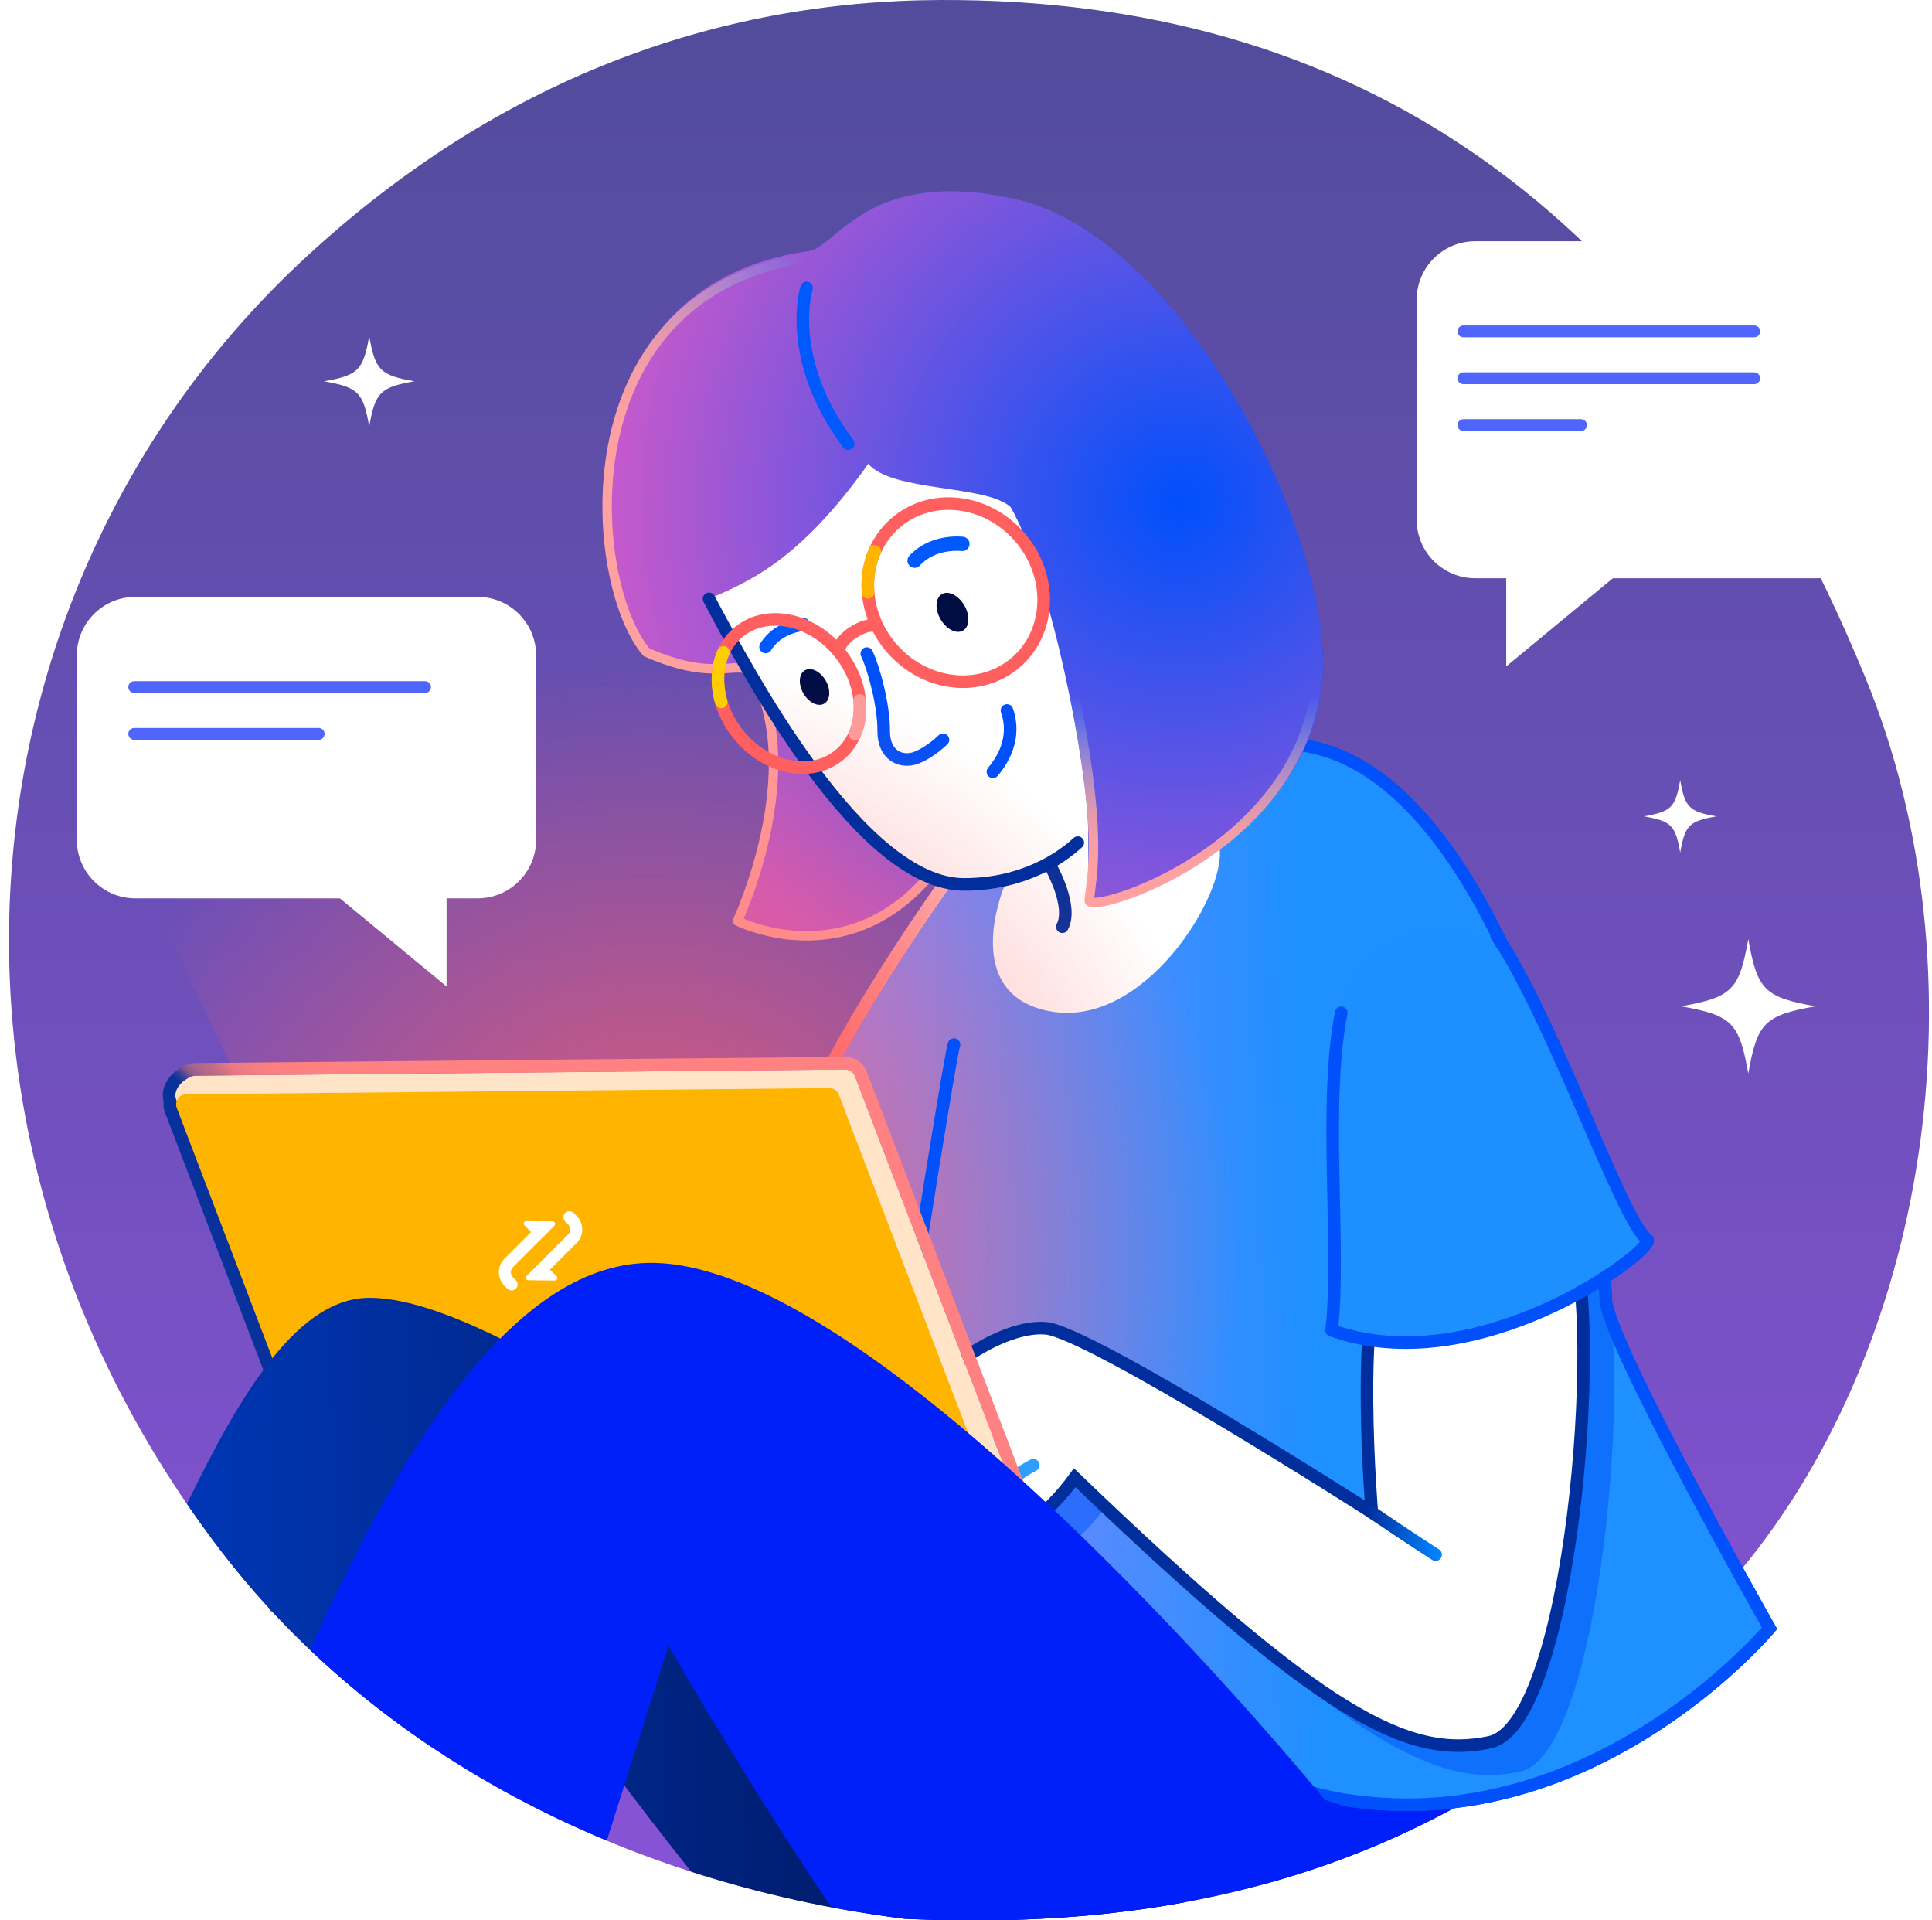 <svg width="161" height="160" viewBox="0 0 161 160" fill="none" xmlns="http://www.w3.org/2000/svg">
<g clip-path="url(#clip0_2315_7354)">
<path d="M75.368 159.867C96.894 160.845 122.223 157.063 144.144 131.912C160.964 112.618 165.522 80.959 155.443 56.445C138.909 16.258 111.981 -0.133 78.326 0.001C59.689 0.075 41.581 6.569 25.492 21.428C-3.911 48.584 -8.197 94.638 18.519 129.354C31.092 145.69 51.354 156.83 75.368 159.867Z" fill="url(#paint0_linear_2315_7354)" fill-opacity="0.7"/>
<path d="M25.447 102.512H22.562V134.24H25.447V102.512Z" fill="#140B5A"/>
<path d="M105.297 156.996C116.645 153.904 128.146 147.993 138.981 137.391C131.307 138.24 110.413 149.959 110.413 149.959C110.413 149.959 108.206 152.852 105.297 156.991V156.996Z" fill="#0020FA"/>
<path d="M65.95 96.859C67.426 89.432 78.587 73.837 78.587 73.837C78.587 73.837 91.451 59.294 108.794 62.143C126.137 64.993 133.964 104.939 133.806 108.124C133.648 111.309 147.461 135.664 147.461 135.664C147.461 135.664 132.809 153.235 112.083 149.961C91.362 146.687 70.468 112.785 70.468 112.785C70.468 112.785 64.468 104.282 65.945 96.855L65.95 96.859Z" fill="#1E8FFF" stroke="#0050FB" stroke-width="1.047" stroke-miterlimit="10"/>
<path d="M65.95 96.859C67.426 89.432 78.587 73.837 78.587 73.837C78.587 73.837 91.451 59.294 108.794 62.143C126.137 64.993 133.964 104.939 133.806 108.124C133.648 111.309 147.461 135.664 147.461 135.664C147.461 135.664 132.809 153.235 112.083 149.961C91.362 146.687 70.468 112.785 70.468 112.785C70.468 112.785 64.468 104.282 65.945 96.855L65.95 96.859Z" fill="url(#paint1_linear_2315_7354)" stroke="#0050FB" stroke-width="1.047" stroke-miterlimit="10"/>
<path d="M65.945 96.859C67.422 89.432 78.582 73.837 78.582 73.837C78.582 73.837 81.718 70.291 86.977 67.047" stroke="url(#paint2_linear_2315_7354)" stroke-width="1.047" stroke-linecap="round" stroke-linejoin="round"/>
<path d="M83.644 73.971C83.644 73.971 79.911 82.964 87.634 84.282C95.358 85.601 102.158 74.623 101.634 70.648C101.397 68.87 96.662 65.122 92.721 66.193C87.862 67.517 83.644 73.971 83.644 73.971Z" fill="white"/>
<path d="M67.447 20.912C46.602 23.786 49.002 48.699 53.876 54.339C59.447 56.798 61.219 55.05 62.657 55.889C67.328 64.156 61.456 76.734 61.456 76.734C61.456 76.734 70.439 81.287 77.506 72.902C85.293 71.223 90.681 69.307 90.681 69.307C90.681 69.307 90.8 73.86 90.563 75.178C90.326 76.497 109.249 71.104 110.207 56.373C110.987 44.413 98.469 19.721 84.691 16.605C72.429 13.835 69.748 20.556 67.442 20.916L67.447 20.912Z" fill="url(#paint3_linear_2315_7354)"/>
<path d="M67.447 20.912C46.602 23.786 49.002 48.699 53.876 54.339C59.447 56.798 61.219 55.05 62.657 55.889C67.328 64.156 61.456 76.734 61.456 76.734C61.456 76.734 70.439 81.287 77.506 72.902C85.293 71.223 90.681 69.307 90.681 69.307C90.681 69.307 90.8 73.86 90.563 75.178C90.326 76.497 109.249 71.104 110.207 56.373C110.987 44.413 98.469 19.721 84.691 16.605C72.429 13.835 69.748 20.556 67.442 20.916L67.447 20.912Z" fill="url(#paint4_radial_2315_7354)"/>
<path d="M67.214 23.984C67.214 23.984 65.377 29.866 70.681 36.957" stroke="#0059FC" stroke-width="1.047" stroke-linecap="round" stroke-linejoin="round"/>
<path d="M66.894 21.527C46.85 24.875 49.062 48.777 53.877 54.342C59.447 56.801 61.22 55.053 62.657 55.893C67.329 64.159 61.457 76.737 61.457 76.737C61.457 76.737 70.44 81.29 77.506 72.905" stroke="url(#paint5_linear_2315_7354)" stroke-width="0.785" stroke-linecap="round" stroke-linejoin="round"/>
<path d="M59.086 49.895C62.439 56.246 72.355 73.712 80.918 73.688C87.916 73.668 90.681 69.307 90.681 69.307C90.681 64.275 87.659 48.246 84.212 42.236C82.128 40.369 74.355 41.001 72.355 38.641C66.484 46.947 62.084 48.576 59.086 49.895Z" fill="white"/>
<path d="M83.913 59.195C84.713 61.472 83.557 63.343 82.742 64.306" stroke="#0050FB" stroke-width="1.047" stroke-linecap="round" stroke-linejoin="round"/>
<path d="M72.234 54.453C72.832 55.712 73.657 58.799 73.642 60.893C73.627 62.986 75.138 63.589 76.333 63.139C77.533 62.685 78.58 61.638 78.58 61.638" stroke="#0050FB" stroke-width="1.047" stroke-linecap="round" stroke-linejoin="round"/>
<path d="M80.25 52.542C80.798 52.226 80.849 51.288 80.363 50.447C79.878 49.606 79.04 49.181 78.492 49.498C77.944 49.814 77.894 50.752 78.379 51.593C78.865 52.434 79.702 52.859 80.25 52.542Z" fill="#000D43"/>
<path d="M68.681 58.627C69.194 58.331 69.25 57.469 68.807 56.701C68.364 55.934 67.589 55.551 67.076 55.847C66.564 56.143 66.508 57.005 66.951 57.773C67.394 58.54 68.169 58.923 68.681 58.627Z" fill="#000D43"/>
<path d="M76.219 46.713C77.779 45.004 80.199 45.315 80.199 45.315" stroke="#0059FC" stroke-width="1.195" stroke-miterlimit="10" stroke-linecap="round"/>
<path d="M63.805 53.897C64.856 52.173 66.98 52.035 66.98 52.035" stroke="#0059FC" stroke-width="1.062" stroke-miterlimit="10" stroke-linecap="round"/>
<path d="M87.633 72.34C87.633 72.34 89.421 75.54 88.527 77.214" stroke="#002E9C" stroke-width="1.047" stroke-linecap="round" stroke-linejoin="round"/>
<path opacity="0.8" d="M20.361 91.062H70.455L82.712 120.262L116.796 116.904L95.996 43.156L0.82 50.09L20.361 91.062Z" fill="url(#paint6_radial_2315_7354)"/>
<path opacity="0.5" d="M117.979 107.521C115.426 111.037 116.863 128.444 116.863 128.444C116.863 128.444 93.386 113.432 89.712 113.111C86.038 112.79 80.349 116.785 78.374 120.138C76.399 123.491 74.69 129.56 75.979 132.118C77.268 134.672 80.433 135.472 83.006 134.992C85.579 134.513 86.838 130.518 86.838 130.518C86.838 130.518 89.658 128.923 92.107 125.565C112.784 145.442 119.875 149.042 126.685 147.605C133.495 146.168 136.186 112.627 133.475 105.442C130.759 98.257 120.537 104.005 117.984 107.516L117.979 107.521Z" fill="#0050FB"/>
<path d="M115.432 105.079C112.879 108.596 114.316 126.003 114.316 126.003C114.316 126.003 90.84 110.991 87.165 110.67C83.491 110.349 77.802 114.344 75.827 117.697C73.852 121.05 72.143 127.119 73.432 129.677C74.721 132.23 77.886 133.03 80.459 132.551C83.032 132.072 84.291 128.077 84.291 128.077C84.291 128.077 87.111 126.482 89.561 123.124C110.237 143 117.328 146.6 124.138 145.163C130.948 143.726 133.64 110.186 130.928 103C128.212 95.815 117.99 101.563 115.437 105.075L115.432 105.079Z" fill="white" stroke="#002E9C" stroke-width="1.047" stroke-miterlimit="10"/>
<path d="M79.806 118.539C75.495 122.213 74.695 129.24 74.695 129.24" stroke="#2E9EFF" stroke-width="1.047" stroke-linecap="round" stroke-linejoin="round"/>
<path d="M82.718 120.262C78.026 123.437 76.461 130.336 76.461 130.336" stroke="#2E9EFF" stroke-width="1.047" stroke-linecap="round" stroke-linejoin="round"/>
<path d="M86.106 122.074C81.079 124.682 78.719 131.348 78.719 131.348" stroke="#2E9EFF" stroke-width="1.047" stroke-linecap="round" stroke-linejoin="round"/>
<path d="M114.32 126.004C117.352 128.078 119.634 129.53 119.634 129.53" stroke="url(#paint7_linear_2315_7354)" stroke-width="1.047" stroke-linecap="round" stroke-linejoin="round"/>
<path d="M79.499 87.035C79.178 87.835 74.067 119.776 74.23 121.213" stroke="#0050FB" stroke-width="1.047" stroke-linecap="round" stroke-linejoin="round"/>
<path d="M83.515 125.035L28.246 125.549C27.9 125.544 27.589 125.327 27.465 125.006L14.72 91.766C14.167 90.616 15.702 89.613 16.305 89.623L70.458 89.109C70.804 89.114 71.115 89.332 71.238 89.653L84.32 123.88C84.532 124.443 84.112 125.04 83.515 125.03V125.035Z" fill="#FFE4C7"/>
<path d="M82.177 126.581L28.582 127.095C28.236 127.09 27.925 126.872 27.801 126.552L14.72 92.324C14.508 91.761 14.927 91.164 15.525 91.174L69.12 90.66C69.466 90.665 69.777 90.882 69.9 91.203L82.982 125.431C83.194 125.993 82.774 126.591 82.177 126.581Z" fill="#FFB400"/>
<path d="M46.447 106.484C46.447 106.43 46.428 106.376 46.383 106.336L45.83 105.783L48.052 103.561C48.675 102.939 48.675 101.926 48.052 101.304L47.81 101.062C47.613 100.865 47.297 100.865 47.104 101.062C46.907 101.26 46.907 101.576 47.104 101.768L47.346 102.01C47.578 102.242 47.578 102.623 47.346 102.85L45.124 105.072L44.517 105.679L43.889 106.302C43.85 106.341 43.825 106.396 43.82 106.455C43.82 106.514 43.835 106.563 43.875 106.603C43.914 106.642 43.983 106.667 44.077 106.667L46.176 106.692C46.26 106.702 46.324 106.682 46.378 106.628C46.423 106.583 46.443 106.534 46.443 106.479L46.447 106.484Z" fill="white"/>
<path d="M43.642 101.948C43.642 102.002 43.662 102.057 43.706 102.096L44.259 102.649L42.037 104.872C41.415 105.494 41.415 106.506 42.037 107.128L42.279 107.37C42.477 107.568 42.792 107.568 42.985 107.37C43.183 107.173 43.183 106.857 42.985 106.664L42.743 106.422C42.511 106.19 42.511 105.81 42.743 105.583L44.965 103.36L45.573 102.753L46.195 102.131C46.234 102.091 46.259 102.037 46.264 101.978C46.264 101.919 46.249 101.869 46.21 101.83C46.17 101.79 46.101 101.765 46.007 101.765L43.909 101.741C43.825 101.731 43.76 101.751 43.706 101.805C43.662 101.849 43.642 101.894 43.642 101.953V101.948Z" fill="white"/>
<path d="M70.461 89.11C70.807 89.115 71.118 89.333 71.241 89.654L84.323 123.881C84.535 124.439 84.125 125.031 83.532 125.031C83.532 125.031 83.523 125.031 83.518 125.031H82.841L82.989 125.426C83.202 125.985 82.792 126.577 82.199 126.577C82.199 126.577 82.189 126.577 82.184 126.577L28.589 127.091C28.244 127.086 27.933 126.868 27.809 126.547L14.728 92.32C14.653 92.123 14.659 91.92 14.723 91.743C14.199 90.607 15.7 89.619 16.303 89.619C16.303 89.619 16.308 89.619 16.313 89.619L70.466 89.106M70.466 88.059H70.456L16.313 88.572C16.313 88.572 16.308 88.572 16.303 88.572C15.498 88.572 14.461 89.204 13.947 90.009C13.582 90.582 13.473 91.214 13.636 91.817C13.607 92.113 13.641 92.414 13.75 92.696L26.831 126.923C27.108 127.654 27.794 128.128 28.575 128.143C28.579 128.143 28.584 128.143 28.589 128.143H28.599L82.184 127.629C82.184 127.629 82.194 127.629 82.199 127.629C82.821 127.629 83.409 127.323 83.76 126.809C83.928 126.567 84.031 126.291 84.076 126.004C84.486 125.881 84.846 125.624 85.098 125.264C85.454 124.75 85.532 124.093 85.305 123.51L72.224 89.283C71.947 88.552 71.261 88.073 70.481 88.064C70.476 88.064 70.471 88.064 70.466 88.064V88.059Z" fill="url(#paint8_linear_2315_7354)"/>
<path d="M97.87 154.356C97.87 154.356 48.062 108.129 30.793 108.129C24.961 108.129 20.235 115.68 15.578 125.299C16.516 126.667 17.489 128.02 18.521 129.359C23.366 135.655 29.361 141.176 36.27 145.763L41.045 133.521C41.045 133.521 48.324 144.307 57.608 155.951C63.237 157.763 69.183 159.092 75.376 159.872C82.793 160.208 90.665 159.981 98.689 158.504C98.274 155.996 97.879 154.361 97.879 154.361L97.87 154.356Z" fill="url(#paint9_linear_2315_7354)"/>
<path d="M59.087 131.117L57.383 137.107" stroke="#FF00FF" stroke-width="0.331" stroke-miterlimit="10"/>
<path d="M59.086 49.895C62.439 56.245 71.797 73.712 80.36 73.687C85.313 73.672 88.419 71.485 89.817 70.206" stroke="#002E9C" stroke-width="1.047" stroke-linecap="round" stroke-linejoin="round"/>
<path d="M84.644 55.199C87.603 52.659 87.765 47.993 85.004 44.777C82.244 41.561 77.607 41.013 74.648 43.553C71.688 46.093 71.527 50.76 74.287 53.976C77.048 57.192 81.684 57.74 84.644 55.199Z" stroke="#FF5F5F" stroke-width="1.047" stroke-linecap="round" stroke-linejoin="round"/>
<path d="M72.336 49.36C72.242 48.175 72.43 46.999 72.889 45.938" stroke="#FFB500" stroke-width="1.047" stroke-linecap="round" stroke-linejoin="round"/>
<path d="M69.896 62.94C72.229 61.062 72.263 57.232 69.972 54.385C67.681 51.538 63.933 50.751 61.6 52.628C59.266 54.505 59.232 58.336 61.523 61.183C63.814 64.03 67.563 64.817 69.896 62.94Z" stroke="#FF5F5F" stroke-width="1.047" stroke-linecap="round" stroke-linejoin="round"/>
<path d="M71.642 58.355C71.736 59.348 71.603 60.311 71.242 61.156" stroke="#FF9A9A" stroke-width="1.047" stroke-linecap="round" stroke-linejoin="round"/>
<path d="M69.906 54.243C69.906 53.098 72.39 51.661 73.185 52.243" stroke="#FF5F5F" stroke-width="1.047" stroke-linejoin="round"/>
<path d="M111.761 84.389C110.24 92.147 111.761 103.964 110.961 110.833C122.941 115.144 137.312 103.327 137.312 103.327C137.312 103.327 129.262 87.08 126.181 80.927C123.104 74.774 113.282 76.636 111.756 84.389H111.761Z" fill="#1E8FFF"/>
<path d="M124.727 77.969C129.596 85.233 135.112 101.732 137.319 103.327C137.319 104.626 122.944 115.144 110.969 110.833C111.769 103.964 110.243 92.147 111.769 84.388" stroke="#0050FB" stroke-width="1.047" stroke-linecap="round" stroke-linejoin="round"/>
<path d="M60.104 58.484C59.684 57.042 59.743 55.57 60.282 54.355" stroke="#FFCE00" stroke-width="1.047" stroke-linecap="round" stroke-linejoin="round"/>
<path d="M89.328 56.759C91.901 69.391 91.037 72.492 90.77 75.011C90.528 76.329 108.824 70.887 109.782 56.156" stroke="url(#paint10_linear_2315_7354)" stroke-width="0.785" stroke-linecap="round" stroke-linejoin="round"/>
<path d="M110.407 149.96C110.407 149.96 73.019 104.123 53.547 105.239C41.952 105.905 32.752 122.207 25.844 137.461C32.752 144.034 41.118 149.426 50.565 153.352L55.706 137.105C55.706 137.105 61.725 147.673 69.266 158.898C71.271 159.278 73.305 159.599 75.365 159.861C88.545 160.459 103.152 159.273 117.533 152.488C113.449 150.878 110.407 149.96 110.407 149.96Z" fill="#0020FA"/>
<g filter="url(#filter0_d_2315_7354)">
<path d="M120.249 17.418H148.777C151.469 17.418 153.652 19.601 153.652 22.292V40.623C153.652 43.314 151.469 45.497 148.777 45.497H131.726L122.837 52.84V45.497H120.249C117.558 45.497 115.375 43.314 115.375 40.623V22.292C115.375 19.601 117.558 17.418 120.249 17.418Z" fill="white"/>
</g>
<path d="M121.953 27.609H146.185" stroke="#4F65FC" stroke-width="0.988" stroke-linecap="round" stroke-linejoin="round"/>
<path d="M121.953 31.512H146.185" stroke="#4F65FC" stroke-width="0.988" stroke-linecap="round" stroke-linejoin="round"/>
<path d="M121.953 35.418H131.751" stroke="#4F65FC" stroke-width="0.988" stroke-linecap="round" stroke-linejoin="round"/>
<g filter="url(#filter1_d_2315_7354)">
<path d="M37.121 47.051H8.593C5.901 47.051 3.719 49.233 3.719 51.925V67.293C3.719 69.984 5.901 72.167 8.593 72.167H25.645L34.534 79.51V72.167H37.121C39.813 72.167 41.995 69.984 41.995 67.293V51.925C41.995 49.233 39.813 47.051 37.121 47.051Z" fill="white"/>
</g>
<path d="M35.42 57.246H11.188" stroke="#4F65FC" stroke-width="0.988" stroke-linecap="round" stroke-linejoin="round"/>
<path d="M26.555 61.145H11.188" stroke="#4F65FC" stroke-width="0.988" stroke-linecap="round" stroke-linejoin="round"/>
<path d="M137 68.017C139.286 68.422 139.612 68.748 140.017 71.035C140.422 68.748 140.748 68.422 143.035 68.017C140.748 67.612 140.422 67.286 140.017 65C139.612 67.286 139.286 67.612 137 68.017Z" fill="white"/>
<path d="M27 31.768C29.854 32.272 30.264 32.681 30.768 35.536C31.272 32.681 31.681 32.272 34.536 31.768C31.681 31.264 31.272 30.854 30.768 28C30.264 30.854 29.854 31.264 27 31.768Z" fill="white"/>
<path d="M140.086 83.843C144.333 84.594 144.94 85.201 145.691 89.448C146.441 85.201 147.049 84.594 151.296 83.843C147.049 83.093 146.441 82.485 145.691 78.238C144.94 82.485 144.333 83.093 140.086 83.843Z" fill="white"/>
</g>
<defs>
<filter id="filter0_d_2315_7354" x="114.224" y="16.267" width="45.938" height="43.086" filterUnits="userSpaceOnUse" color-interpolation-filters="sRGB">
<feFlood flood-opacity="0" result="BackgroundImageFix"/>
<feColorMatrix in="SourceAlpha" type="matrix" values="0 0 0 0 0 0 0 0 0 0 0 0 0 0 0 0 0 0 127 0" result="hardAlpha"/>
<feOffset dx="2.681" dy="2.681"/>
<feGaussianBlur stdDeviation="1.916"/>
<feColorMatrix type="matrix" values="0 0 0 0 0 0 0 0 0 0 0 0 0 0 0 0 0 0 0.2 0"/>
<feBlend mode="normal" in2="BackgroundImageFix" result="effect1_dropShadow_2315_7354"/>
<feBlend mode="normal" in="SourceGraphic" in2="effect1_dropShadow_2315_7354" result="shape"/>
</filter>
<filter id="filter1_d_2315_7354" x="2.568" y="45.9" width="45.938" height="40.125" filterUnits="userSpaceOnUse" color-interpolation-filters="sRGB">
<feFlood flood-opacity="0" result="BackgroundImageFix"/>
<feColorMatrix in="SourceAlpha" type="matrix" values="0 0 0 0 0 0 0 0 0 0 0 0 0 0 0 0 0 0 127 0" result="hardAlpha"/>
<feOffset dx="2.681" dy="2.681"/>
<feGaussianBlur stdDeviation="1.916"/>
<feColorMatrix type="matrix" values="0 0 0 0 0 0 0 0 0 0 0 0 0 0 0 0 0 0 0.2 0"/>
<feBlend mode="normal" in2="BackgroundImageFix" result="effect1_dropShadow_2315_7354"/>
<feBlend mode="normal" in="SourceGraphic" in2="effect1_dropShadow_2315_7354" result="shape"/>
</filter>
<linearGradient id="paint0_linear_2315_7354" x1="80.749" y1="0" x2="80.749" y2="160.004" gradientUnits="userSpaceOnUse">
<stop stop-color="#070071"/>
<stop offset="1" stop-color="#570AC8"/>
</linearGradient>
<linearGradient id="paint1_linear_2315_7354" x1="31.169" y1="108.998" x2="116.932" y2="105.847" gradientUnits="userSpaceOnUse">
<stop stop-color="#FF7BFF"/>
<stop offset="0.91" stop-color="#1E90FF"/>
</linearGradient>
<linearGradient id="paint2_linear_2315_7354" x1="65.422" y1="81.956" x2="87.506" y2="81.956" gradientUnits="userSpaceOnUse">
<stop stop-color="#FF5F5F"/>
<stop offset="0.2" stop-color="#FF7777"/>
<stop offset="0.61" stop-color="#FFB6B6"/>
<stop offset="1" stop-color="#FFF7F7"/>
</linearGradient>
<linearGradient id="paint3_linear_2315_7354" x1="50.528" y1="46.951" x2="110.242" y2="46.951" gradientUnits="userSpaceOnUse">
<stop stop-color="#0089FF"/>
<stop offset="1" stop-color="#0050FB"/>
</linearGradient>
<radialGradient id="paint4_radial_2315_7354" cx="0" cy="0" r="1" gradientUnits="userSpaceOnUse" gradientTransform="translate(98.217 41.81) scale(47.254 47.254)">
<stop stop-color="#0050FB"/>
<stop offset="1" stop-color="#C559CB"/>
</radialGradient>
<linearGradient id="paint5_linear_2315_7354" x1="50.45" y1="66.288" x2="81.329" y2="35.409" gradientUnits="userSpaceOnUse">
<stop offset="0.42" stop-color="#FFA1A1"/>
<stop offset="0.54" stop-color="#FDA1A1" stop-opacity="0.99"/>
<stop offset="0.62" stop-color="#F6A1A5" stop-opacity="0.96"/>
<stop offset="0.69" stop-color="#EBA1AA" stop-opacity="0.9"/>
<stop offset="0.75" stop-color="#DCA2B2" stop-opacity="0.81"/>
<stop offset="0.8" stop-color="#C8A2BC" stop-opacity="0.71"/>
<stop offset="0.85" stop-color="#B0A3C8" stop-opacity="0.58"/>
<stop offset="0.9" stop-color="#93A4D7" stop-opacity="0.42"/>
<stop offset="0.95" stop-color="#72A5E8" stop-opacity="0.24"/>
<stop offset="0.99" stop-color="#4DA6FB" stop-opacity="0.04"/>
<stop offset="1" stop-color="#46A7FF" stop-opacity="0"/>
</linearGradient>
<radialGradient id="paint6_radial_2315_7354" cx="0" cy="0" r="1" gradientUnits="userSpaceOnUse" gradientTransform="translate(54.188 103.872) scale(49.239 49.239)">
<stop stop-color="#FF5F5F"/>
<stop offset="1" stop-color="#FF5F5F" stop-opacity="0"/>
</radialGradient>
<linearGradient id="paint7_linear_2315_7354" x1="113.797" y1="127.767" x2="120.157" y2="127.767" gradientUnits="userSpaceOnUse">
<stop offset="0.03" stop-color="#002E9C"/>
<stop offset="0.16" stop-color="#003BAA"/>
<stop offset="0.73" stop-color="#0070E7"/>
<stop offset="1" stop-color="#0186FF"/>
</linearGradient>
<linearGradient id="paint8_linear_2315_7354" x1="28.451" y1="128.785" x2="70.204" y2="87.031" gradientUnits="userSpaceOnUse">
<stop offset="0.3" stop-color="#09319B"/>
<stop offset="0.31" stop-color="#373F96"/>
<stop offset="0.32" stop-color="#875A8D"/>
<stop offset="0.33" stop-color="#A8648A"/>
<stop offset="0.35" stop-color="#C36D87"/>
<stop offset="0.36" stop-color="#D97484"/>
<stop offset="0.37" stop-color="#EA7A83"/>
<stop offset="0.39" stop-color="#F67E81"/>
<stop offset="0.41" stop-color="#FD8081"/>
<stop offset="0.48" stop-color="#FF8181"/>
</linearGradient>
<linearGradient id="paint9_linear_2315_7354" x1="102.551" y1="133.136" x2="-37.884" y2="135.966" gradientUnits="userSpaceOnUse">
<stop stop-color="#000D43"/>
<stop offset="1" stop-color="#0050FB"/>
</linearGradient>
<linearGradient id="paint10_linear_2315_7354" x1="99.56" y1="75.598" x2="99.56" y2="55.761" gradientUnits="userSpaceOnUse">
<stop stop-color="#FFA1A1"/>
<stop offset="0.19" stop-color="#FDA1A1" stop-opacity="0.99"/>
<stop offset="0.31" stop-color="#F6A1A5" stop-opacity="0.96"/>
<stop offset="0.41" stop-color="#EBA1AA" stop-opacity="0.9"/>
<stop offset="0.5" stop-color="#DCA2B2" stop-opacity="0.81"/>
<stop offset="0.58" stop-color="#C8A2BC" stop-opacity="0.71"/>
<stop offset="0.66" stop-color="#B0A3C8" stop-opacity="0.58"/>
<stop offset="0.74" stop-color="#93A4D7" stop-opacity="0.42"/>
<stop offset="0.81" stop-color="#72A5E8" stop-opacity="0.24"/>
<stop offset="0.88" stop-color="#4DA6FB" stop-opacity="0.04"/>
<stop offset="0.89" stop-color="#46A7FF" stop-opacity="0"/>
</linearGradient>
<clipPath id="clip0_2315_7354">
<rect width="160" height="160" fill="white" transform="translate(0.75)"/>
</clipPath>
</defs>
</svg>
